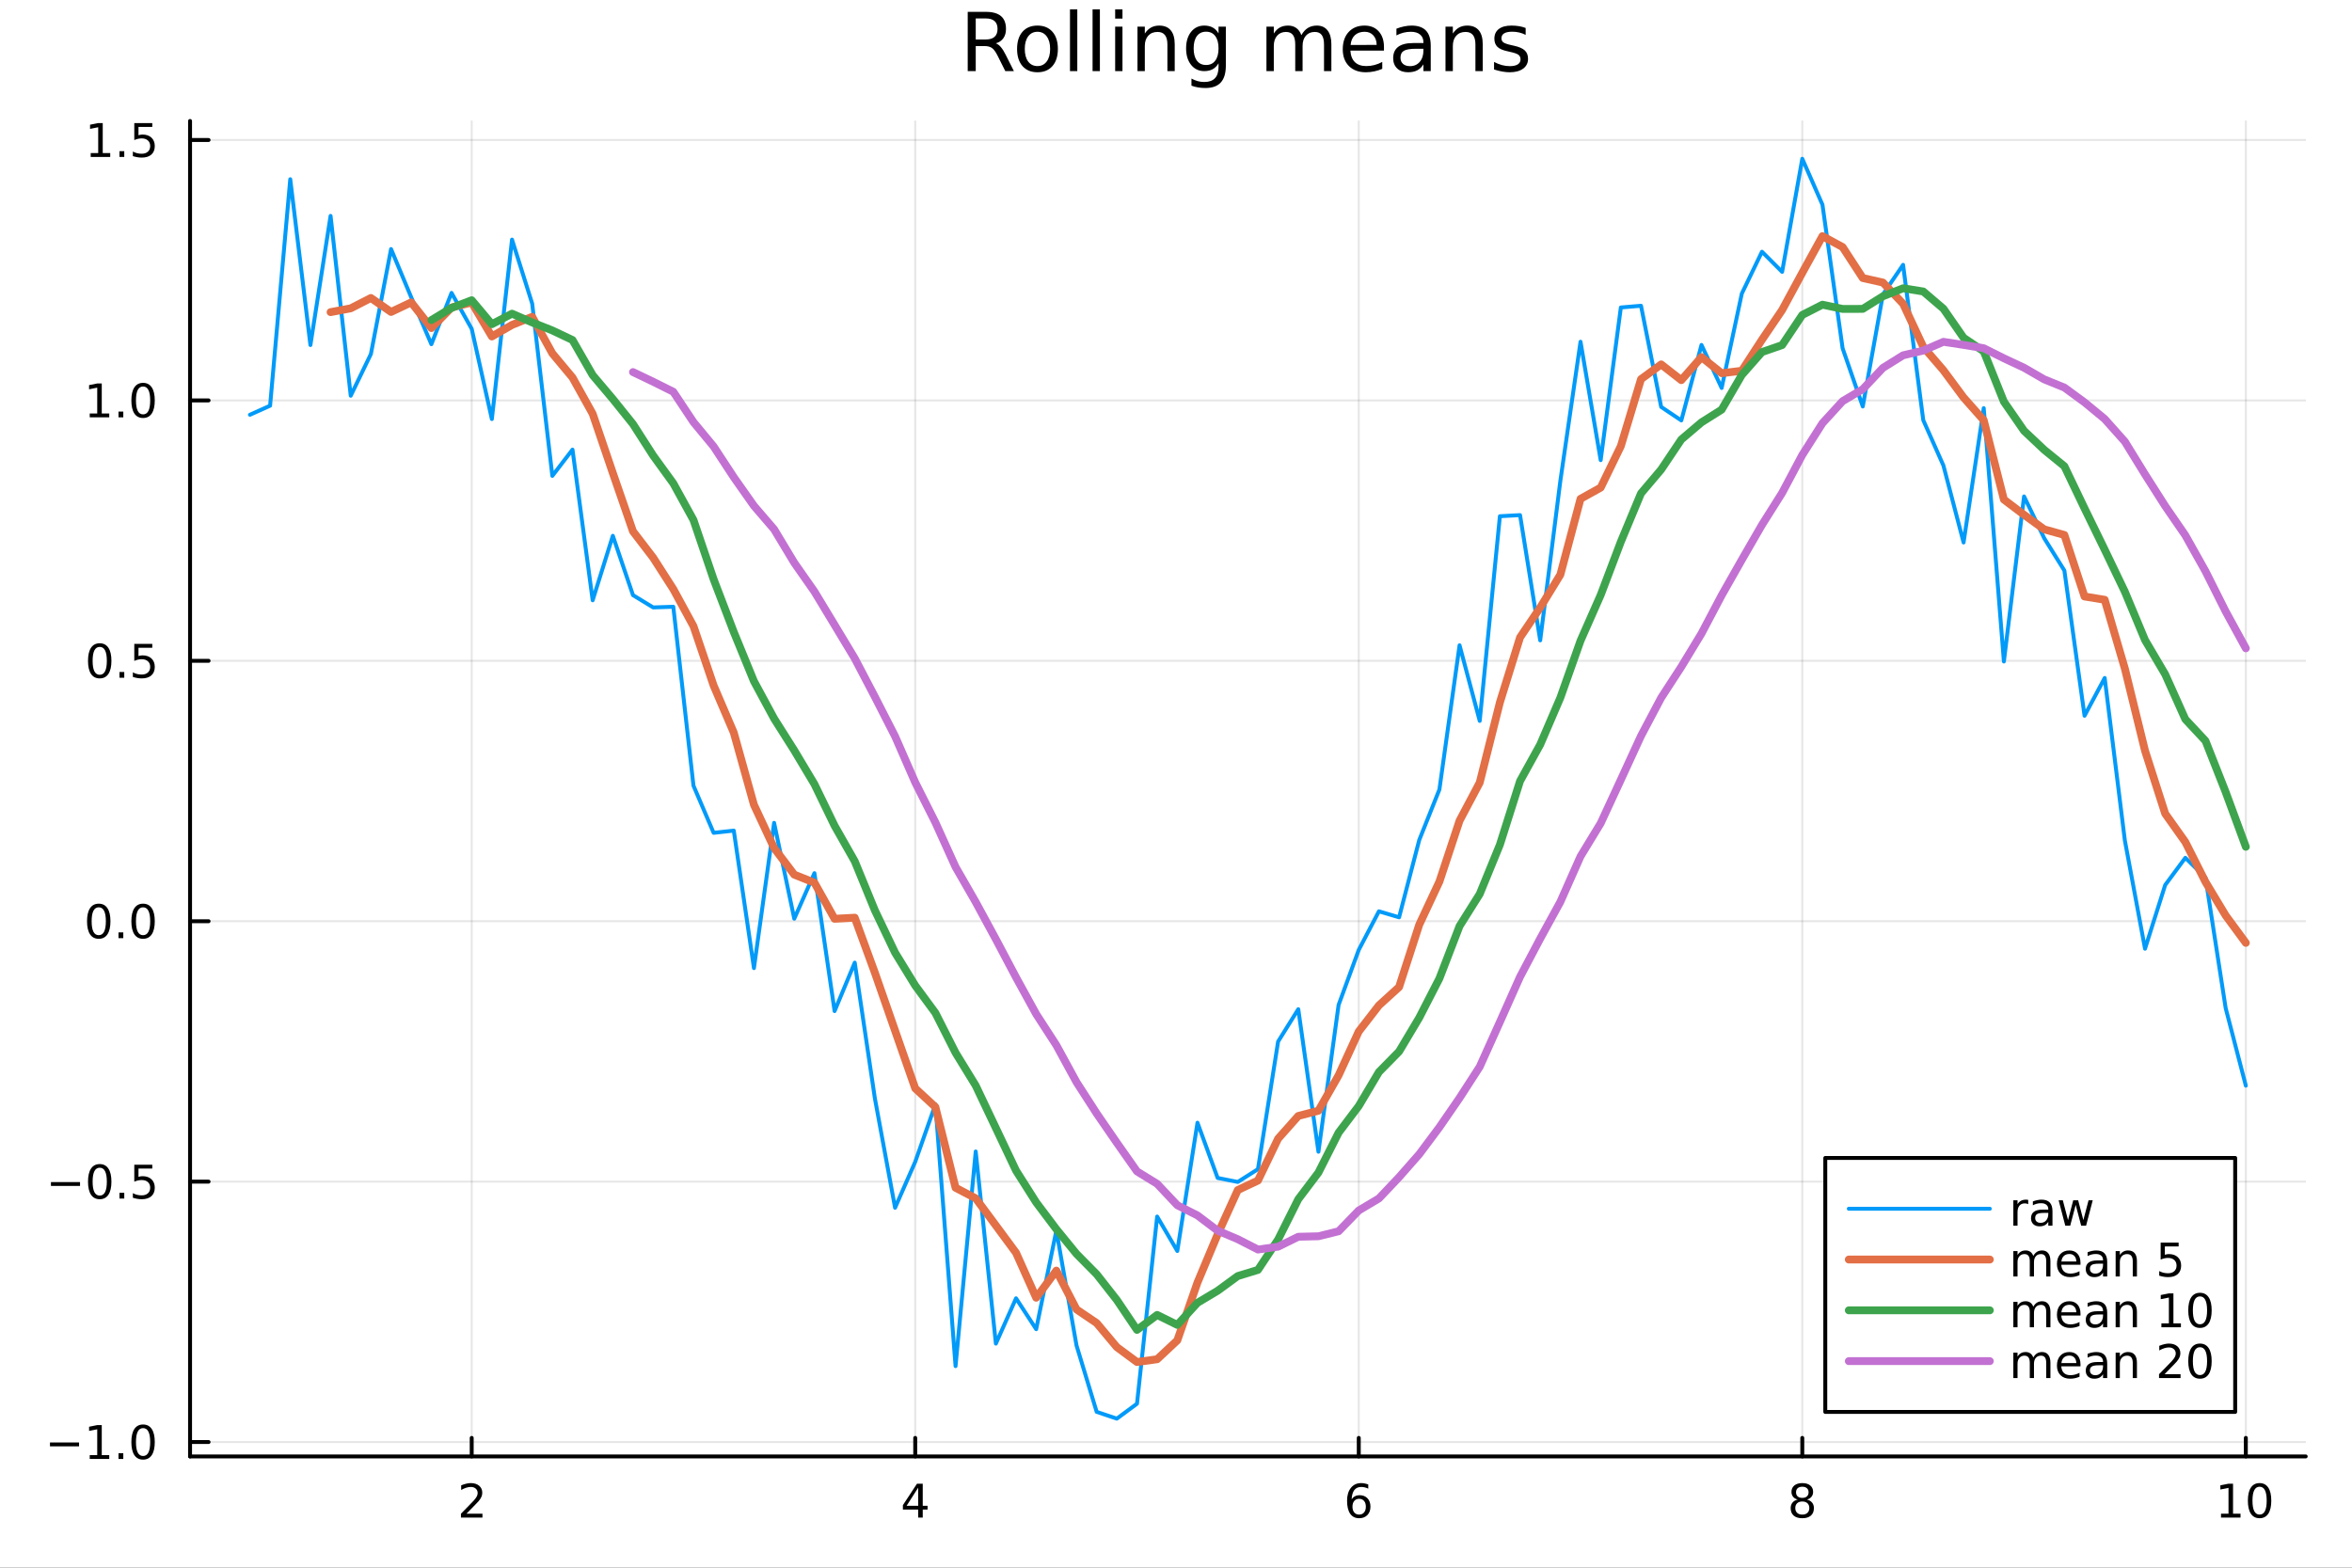 <?xml version="1.0" encoding="utf-8"?>
<svg xmlns="http://www.w3.org/2000/svg" xmlns:xlink="http://www.w3.org/1999/xlink" width="600" height="400" viewBox="0 0 2400 1600">
<rect x="0" y="0" width="2400" height="1600" fill="#333333" stroke="none"/>
<defs>
  <clipPath id="clip190">
    <rect x="0" y="0" width="2400" height="1600"/>
  </clipPath>
</defs>
<path clip-path="url(#clip190)" d="M0 1600 L2400 1600 L2400 0 L0 0  Z" fill="#ffffff" fill-rule="evenodd" fill-opacity="1"/>
<defs>
  <clipPath id="clip191">
    <rect x="480" y="0" width="1681" height="1600"/>
  </clipPath>
</defs>
<path clip-path="url(#clip190)" d="M193.936 1486.45 L2352.76 1486.45 L2352.76 123.472 L193.936 123.472  Z" fill="#ffffff" fill-rule="evenodd" fill-opacity="1"/>
<defs>
  <clipPath id="clip192">
    <rect x="193" y="123" width="2160" height="1364"/>
  </clipPath>
</defs>
<polyline clip-path="url(#clip192)" style="stroke:#000000; stroke-linecap:round; stroke-linejoin:round; stroke-width:2; stroke-opacity:0.1; fill:none" points="481.326,1486.45 481.326,123.472 "/>
<polyline clip-path="url(#clip192)" style="stroke:#000000; stroke-linecap:round; stroke-linejoin:round; stroke-width:2; stroke-opacity:0.1; fill:none" points="933.909,1486.45 933.909,123.472 "/>
<polyline clip-path="url(#clip192)" style="stroke:#000000; stroke-linecap:round; stroke-linejoin:round; stroke-width:2; stroke-opacity:0.1; fill:none" points="1386.49,1486.45 1386.49,123.472 "/>
<polyline clip-path="url(#clip192)" style="stroke:#000000; stroke-linecap:round; stroke-linejoin:round; stroke-width:2; stroke-opacity:0.1; fill:none" points="1839.07,1486.45 1839.07,123.472 "/>
<polyline clip-path="url(#clip192)" style="stroke:#000000; stroke-linecap:round; stroke-linejoin:round; stroke-width:2; stroke-opacity:0.1; fill:none" points="2291.66,1486.45 2291.66,123.472 "/>
<polyline clip-path="url(#clip190)" style="stroke:#000000; stroke-linecap:round; stroke-linejoin:round; stroke-width:4; stroke-opacity:1; fill:none" points="193.936,1486.45 2352.76,1486.45 "/>
<polyline clip-path="url(#clip190)" style="stroke:#000000; stroke-linecap:round; stroke-linejoin:round; stroke-width:4; stroke-opacity:1; fill:none" points="481.326,1486.45 481.326,1467.55 "/>
<polyline clip-path="url(#clip190)" style="stroke:#000000; stroke-linecap:round; stroke-linejoin:round; stroke-width:4; stroke-opacity:1; fill:none" points="933.909,1486.45 933.909,1467.55 "/>
<polyline clip-path="url(#clip190)" style="stroke:#000000; stroke-linecap:round; stroke-linejoin:round; stroke-width:4; stroke-opacity:1; fill:none" points="1386.49,1486.45 1386.49,1467.55 "/>
<polyline clip-path="url(#clip190)" style="stroke:#000000; stroke-linecap:round; stroke-linejoin:round; stroke-width:4; stroke-opacity:1; fill:none" points="1839.07,1486.45 1839.07,1467.55 "/>
<polyline clip-path="url(#clip190)" style="stroke:#000000; stroke-linecap:round; stroke-linejoin:round; stroke-width:4; stroke-opacity:1; fill:none" points="2291.66,1486.45 2291.66,1467.55 "/>
<path clip-path="url(#clip190)" d="M475.979 1544.91 L492.298 1544.91 L492.298 1548.85 L470.354 1548.85 L470.354 1544.91 Q473.016 1542.16 477.599 1537.53 Q482.206 1532.88 483.386 1531.53 Q485.632 1529.01 486.511 1527.27 Q487.414 1525.51 487.414 1523.82 Q487.414 1521.07 485.47 1519.33 Q483.548 1517.6 480.446 1517.6 Q478.247 1517.6 475.794 1518.36 Q473.363 1519.13 470.585 1520.68 L470.585 1515.95 Q473.409 1514.82 475.863 1514.24 Q478.317 1513.66 480.354 1513.66 Q485.724 1513.66 488.919 1516.35 Q492.113 1519.03 492.113 1523.52 Q492.113 1525.65 491.303 1527.57 Q490.516 1529.47 488.409 1532.07 Q487.831 1532.74 484.729 1535.95 Q481.627 1539.15 475.979 1544.91 Z" fill="#000000" fill-rule="nonzero" fill-opacity="1" /><path clip-path="url(#clip190)" d="M936.918 1518.36 L925.113 1536.81 L936.918 1536.81 L936.918 1518.36 M935.691 1514.29 L941.571 1514.29 L941.571 1536.81 L946.501 1536.81 L946.501 1540.7 L941.571 1540.7 L941.571 1548.85 L936.918 1548.85 L936.918 1540.7 L921.316 1540.7 L921.316 1536.19 L935.691 1514.29 Z" fill="#000000" fill-rule="nonzero" fill-opacity="1" /><path clip-path="url(#clip190)" d="M1386.9 1529.7 Q1383.75 1529.7 1381.9 1531.86 Q1380.07 1534.01 1380.07 1537.76 Q1380.07 1541.49 1381.9 1543.66 Q1383.75 1545.82 1386.9 1545.82 Q1390.04 1545.82 1391.87 1543.66 Q1393.73 1541.49 1393.73 1537.76 Q1393.73 1534.01 1391.87 1531.86 Q1390.04 1529.7 1386.9 1529.7 M1396.18 1515.05 L1396.18 1519.31 Q1394.42 1518.48 1392.61 1518.04 Q1390.83 1517.6 1389.07 1517.6 Q1384.44 1517.6 1381.99 1520.72 Q1379.56 1523.85 1379.21 1530.17 Q1380.58 1528.15 1382.64 1527.09 Q1384.7 1526 1387.17 1526 Q1392.38 1526 1395.39 1529.17 Q1398.42 1532.32 1398.42 1537.76 Q1398.42 1543.08 1395.28 1546.3 Q1392.13 1549.52 1386.9 1549.52 Q1380.9 1549.52 1377.73 1544.94 Q1374.56 1540.33 1374.56 1531.6 Q1374.56 1523.41 1378.45 1518.55 Q1382.34 1513.66 1388.89 1513.66 Q1390.65 1513.66 1392.43 1514.01 Q1394.23 1514.36 1396.18 1515.05 Z" fill="#000000" fill-rule="nonzero" fill-opacity="1" /><path clip-path="url(#clip190)" d="M1839.07 1532.44 Q1835.74 1532.44 1833.82 1534.22 Q1831.92 1536 1831.92 1539.13 Q1831.92 1542.25 1833.82 1544.03 Q1835.74 1545.82 1839.07 1545.82 Q1842.41 1545.82 1844.33 1544.03 Q1846.25 1542.23 1846.25 1539.13 Q1846.25 1536 1844.33 1534.22 Q1842.43 1532.44 1839.07 1532.44 M1834.4 1530.45 Q1831.39 1529.7 1829.7 1527.64 Q1828.03 1525.58 1828.03 1522.62 Q1828.03 1518.48 1830.97 1516.07 Q1833.94 1513.66 1839.07 1513.66 Q1844.24 1513.66 1847.18 1516.07 Q1850.12 1518.48 1850.12 1522.62 Q1850.12 1525.58 1848.43 1527.64 Q1846.76 1529.7 1843.77 1530.45 Q1847.15 1531.23 1849.03 1533.52 Q1850.93 1535.82 1850.93 1539.13 Q1850.93 1544.15 1847.85 1546.83 Q1844.79 1549.52 1839.07 1549.52 Q1833.36 1549.52 1830.28 1546.83 Q1827.22 1544.15 1827.22 1539.13 Q1827.22 1535.82 1829.12 1533.52 Q1831.02 1531.23 1834.4 1530.45 M1832.69 1523.06 Q1832.69 1525.75 1834.35 1527.25 Q1836.04 1528.76 1839.07 1528.76 Q1842.08 1528.76 1843.77 1527.25 Q1845.49 1525.75 1845.49 1523.06 Q1845.49 1520.38 1843.77 1518.87 Q1842.08 1517.37 1839.07 1517.37 Q1836.04 1517.37 1834.35 1518.87 Q1832.69 1520.38 1832.69 1523.06 Z" fill="#000000" fill-rule="nonzero" fill-opacity="1" /><path clip-path="url(#clip190)" d="M2266.34 1544.91 L2273.98 1544.91 L2273.98 1518.55 L2265.67 1520.21 L2265.67 1515.95 L2273.94 1514.29 L2278.61 1514.29 L2278.61 1544.91 L2286.25 1544.91 L2286.25 1548.85 L2266.34 1548.85 L2266.34 1544.91 Z" fill="#000000" fill-rule="nonzero" fill-opacity="1" /><path clip-path="url(#clip190)" d="M2305.7 1517.37 Q2302.09 1517.37 2300.26 1520.93 Q2298.45 1524.47 2298.45 1531.6 Q2298.45 1538.71 2300.26 1542.27 Q2302.09 1545.82 2305.7 1545.82 Q2309.33 1545.82 2311.14 1542.27 Q2312.96 1538.71 2312.96 1531.6 Q2312.96 1524.47 2311.14 1520.93 Q2309.33 1517.37 2305.7 1517.37 M2305.7 1513.66 Q2311.51 1513.66 2314.56 1518.27 Q2317.64 1522.85 2317.64 1531.6 Q2317.64 1540.33 2314.56 1544.94 Q2311.51 1549.52 2305.7 1549.52 Q2299.89 1549.52 2296.81 1544.94 Q2293.75 1540.33 2293.75 1531.6 Q2293.75 1522.85 2296.81 1518.27 Q2299.89 1513.66 2305.7 1513.66 Z" fill="#000000" fill-rule="nonzero" fill-opacity="1" /><polyline clip-path="url(#clip192)" style="stroke:#000000; stroke-linecap:round; stroke-linejoin:round; stroke-width:2; stroke-opacity:0.1; fill:none" points="193.936,1471.76 2352.76,1471.76 "/>
<polyline clip-path="url(#clip192)" style="stroke:#000000; stroke-linecap:round; stroke-linejoin:round; stroke-width:2; stroke-opacity:0.1; fill:none" points="193.936,1205.99 2352.76,1205.99 "/>
<polyline clip-path="url(#clip192)" style="stroke:#000000; stroke-linecap:round; stroke-linejoin:round; stroke-width:2; stroke-opacity:0.1; fill:none" points="193.936,940.213 2352.76,940.213 "/>
<polyline clip-path="url(#clip192)" style="stroke:#000000; stroke-linecap:round; stroke-linejoin:round; stroke-width:2; stroke-opacity:0.1; fill:none" points="193.936,674.438 2352.76,674.438 "/>
<polyline clip-path="url(#clip192)" style="stroke:#000000; stroke-linecap:round; stroke-linejoin:round; stroke-width:2; stroke-opacity:0.1; fill:none" points="193.936,408.664 2352.76,408.664 "/>
<polyline clip-path="url(#clip192)" style="stroke:#000000; stroke-linecap:round; stroke-linejoin:round; stroke-width:2; stroke-opacity:0.1; fill:none" points="193.936,142.889 2352.76,142.889 "/>
<polyline clip-path="url(#clip190)" style="stroke:#000000; stroke-linecap:round; stroke-linejoin:round; stroke-width:4; stroke-opacity:1; fill:none" points="193.936,1486.45 193.936,123.472 "/>
<polyline clip-path="url(#clip190)" style="stroke:#000000; stroke-linecap:round; stroke-linejoin:round; stroke-width:4; stroke-opacity:1; fill:none" points="193.936,1471.76 212.834,1471.76 "/>
<polyline clip-path="url(#clip190)" style="stroke:#000000; stroke-linecap:round; stroke-linejoin:round; stroke-width:4; stroke-opacity:1; fill:none" points="193.936,1205.99 212.834,1205.99 "/>
<polyline clip-path="url(#clip190)" style="stroke:#000000; stroke-linecap:round; stroke-linejoin:round; stroke-width:4; stroke-opacity:1; fill:none" points="193.936,940.213 212.834,940.213 "/>
<polyline clip-path="url(#clip190)" style="stroke:#000000; stroke-linecap:round; stroke-linejoin:round; stroke-width:4; stroke-opacity:1; fill:none" points="193.936,674.438 212.834,674.438 "/>
<polyline clip-path="url(#clip190)" style="stroke:#000000; stroke-linecap:round; stroke-linejoin:round; stroke-width:4; stroke-opacity:1; fill:none" points="193.936,408.664 212.834,408.664 "/>
<polyline clip-path="url(#clip190)" style="stroke:#000000; stroke-linecap:round; stroke-linejoin:round; stroke-width:4; stroke-opacity:1; fill:none" points="193.936,142.889 212.834,142.889 "/>
<path clip-path="url(#clip190)" d="M50.992 1472.21 L80.668 1472.21 L80.668 1476.15 L50.992 1476.15 L50.992 1472.21 Z" fill="#000000" fill-rule="nonzero" fill-opacity="1" /><path clip-path="url(#clip190)" d="M91.571 1485.11 L99.21 1485.11 L99.21 1458.74 L90.899 1460.41 L90.899 1456.15 L99.163 1454.48 L103.839 1454.48 L103.839 1485.11 L111.478 1485.11 L111.478 1489.04 L91.571 1489.04 L91.571 1485.11 Z" fill="#000000" fill-rule="nonzero" fill-opacity="1" /><path clip-path="url(#clip190)" d="M120.922 1483.16 L125.807 1483.16 L125.807 1489.04 L120.922 1489.04 L120.922 1483.16 Z" fill="#000000" fill-rule="nonzero" fill-opacity="1" /><path clip-path="url(#clip190)" d="M145.992 1457.56 Q142.381 1457.56 140.552 1461.13 Q138.746 1464.67 138.746 1471.8 Q138.746 1478.9 140.552 1482.47 Q142.381 1486.01 145.992 1486.01 Q149.626 1486.01 151.431 1482.47 Q153.26 1478.9 153.26 1471.8 Q153.26 1464.67 151.431 1461.13 Q149.626 1457.56 145.992 1457.56 M145.992 1453.86 Q151.802 1453.86 154.857 1458.46 Q157.936 1463.05 157.936 1471.8 Q157.936 1480.52 154.857 1485.13 Q151.802 1489.71 145.992 1489.71 Q140.181 1489.71 137.103 1485.13 Q134.047 1480.52 134.047 1471.8 Q134.047 1463.05 137.103 1458.46 Q140.181 1453.86 145.992 1453.86 Z" fill="#000000" fill-rule="nonzero" fill-opacity="1" /><path clip-path="url(#clip190)" d="M51.987 1206.44 L81.663 1206.44 L81.663 1210.37 L51.987 1210.37 L51.987 1206.44 Z" fill="#000000" fill-rule="nonzero" fill-opacity="1" /><path clip-path="url(#clip190)" d="M101.756 1191.79 Q98.145 1191.79 96.316 1195.35 Q94.51 1198.89 94.51 1206.02 Q94.51 1213.13 96.316 1216.69 Q98.145 1220.24 101.756 1220.24 Q105.39 1220.24 107.196 1216.69 Q109.024 1213.13 109.024 1206.02 Q109.024 1198.89 107.196 1195.35 Q105.39 1191.79 101.756 1191.79 M101.756 1188.08 Q107.566 1188.08 110.621 1192.69 Q113.7 1197.27 113.7 1206.02 Q113.7 1214.75 110.621 1219.36 Q107.566 1223.94 101.756 1223.94 Q95.946 1223.94 92.867 1219.36 Q89.811 1214.75 89.811 1206.02 Q89.811 1197.27 92.867 1192.69 Q95.946 1188.08 101.756 1188.08 Z" fill="#000000" fill-rule="nonzero" fill-opacity="1" /><path clip-path="url(#clip190)" d="M121.918 1217.39 L126.802 1217.39 L126.802 1223.27 L121.918 1223.27 L121.918 1217.39 Z" fill="#000000" fill-rule="nonzero" fill-opacity="1" /><path clip-path="url(#clip190)" d="M137.033 1188.71 L155.39 1188.71 L155.39 1192.64 L141.316 1192.64 L141.316 1201.11 Q142.334 1200.77 143.353 1200.61 Q144.371 1200.42 145.39 1200.42 Q151.177 1200.42 154.556 1203.59 Q157.936 1206.76 157.936 1212.18 Q157.936 1217.76 154.464 1220.86 Q150.992 1223.94 144.672 1223.94 Q142.496 1223.94 140.228 1223.57 Q137.982 1223.2 135.575 1222.46 L135.575 1217.76 Q137.658 1218.89 139.881 1219.45 Q142.103 1220 144.58 1220 Q148.584 1220 150.922 1217.9 Q153.26 1215.79 153.26 1212.18 Q153.26 1208.57 150.922 1206.46 Q148.584 1204.36 144.58 1204.36 Q142.705 1204.36 140.83 1204.77 Q138.978 1205.19 137.033 1206.07 L137.033 1188.71 Z" fill="#000000" fill-rule="nonzero" fill-opacity="1" /><path clip-path="url(#clip190)" d="M100.76 926.012 Q97.149 926.012 95.321 929.576 Q93.515 933.118 93.515 940.248 Q93.515 947.354 95.321 950.919 Q97.149 954.461 100.76 954.461 Q104.395 954.461 106.2 950.919 Q108.029 947.354 108.029 940.248 Q108.029 933.118 106.2 929.576 Q104.395 926.012 100.76 926.012 M100.76 922.308 Q106.571 922.308 109.626 926.914 Q112.705 931.498 112.705 940.248 Q112.705 948.974 109.626 953.581 Q106.571 958.164 100.76 958.164 Q94.95 958.164 91.871 953.581 Q88.816 948.974 88.816 940.248 Q88.816 931.498 91.871 926.914 Q94.95 922.308 100.76 922.308 Z" fill="#000000" fill-rule="nonzero" fill-opacity="1" /><path clip-path="url(#clip190)" d="M120.922 951.613 L125.807 951.613 L125.807 957.493 L120.922 957.493 L120.922 951.613 Z" fill="#000000" fill-rule="nonzero" fill-opacity="1" /><path clip-path="url(#clip190)" d="M145.992 926.012 Q142.381 926.012 140.552 929.576 Q138.746 933.118 138.746 940.248 Q138.746 947.354 140.552 950.919 Q142.381 954.461 145.992 954.461 Q149.626 954.461 151.431 950.919 Q153.26 947.354 153.26 940.248 Q153.26 933.118 151.431 929.576 Q149.626 926.012 145.992 926.012 M145.992 922.308 Q151.802 922.308 154.857 926.914 Q157.936 931.498 157.936 940.248 Q157.936 948.974 154.857 953.581 Q151.802 958.164 145.992 958.164 Q140.181 958.164 137.103 953.581 Q134.047 948.974 134.047 940.248 Q134.047 931.498 137.103 926.914 Q140.181 922.308 145.992 922.308 Z" fill="#000000" fill-rule="nonzero" fill-opacity="1" /><path clip-path="url(#clip190)" d="M101.756 660.237 Q98.145 660.237 96.316 663.802 Q94.51 667.343 94.51 674.473 Q94.51 681.579 96.316 685.144 Q98.145 688.686 101.756 688.686 Q105.39 688.686 107.196 685.144 Q109.024 681.579 109.024 674.473 Q109.024 667.343 107.196 663.802 Q105.39 660.237 101.756 660.237 M101.756 656.533 Q107.566 656.533 110.621 661.14 Q113.7 665.723 113.7 674.473 Q113.7 683.2 110.621 687.806 Q107.566 692.39 101.756 692.39 Q95.946 692.39 92.867 687.806 Q89.811 683.2 89.811 674.473 Q89.811 665.723 92.867 661.14 Q95.946 656.533 101.756 656.533 Z" fill="#000000" fill-rule="nonzero" fill-opacity="1" /><path clip-path="url(#clip190)" d="M121.918 685.839 L126.802 685.839 L126.802 691.718 L121.918 691.718 L121.918 685.839 Z" fill="#000000" fill-rule="nonzero" fill-opacity="1" /><path clip-path="url(#clip190)" d="M137.033 657.158 L155.39 657.158 L155.39 661.093 L141.316 661.093 L141.316 669.566 Q142.334 669.218 143.353 669.056 Q144.371 668.871 145.39 668.871 Q151.177 668.871 154.556 672.042 Q157.936 675.214 157.936 680.63 Q157.936 686.209 154.464 689.311 Q150.992 692.39 144.672 692.39 Q142.496 692.39 140.228 692.019 Q137.982 691.649 135.575 690.908 L135.575 686.209 Q137.658 687.343 139.881 687.899 Q142.103 688.454 144.58 688.454 Q148.584 688.454 150.922 686.348 Q153.26 684.241 153.26 680.63 Q153.26 677.019 150.922 674.913 Q148.584 672.806 144.58 672.806 Q142.705 672.806 140.83 673.223 Q138.978 673.64 137.033 674.519 L137.033 657.158 Z" fill="#000000" fill-rule="nonzero" fill-opacity="1" /><path clip-path="url(#clip190)" d="M91.571 422.008 L99.21 422.008 L99.21 395.643 L90.899 397.309 L90.899 393.05 L99.163 391.384 L103.839 391.384 L103.839 422.008 L111.478 422.008 L111.478 425.944 L91.571 425.944 L91.571 422.008 Z" fill="#000000" fill-rule="nonzero" fill-opacity="1" /><path clip-path="url(#clip190)" d="M120.922 420.064 L125.807 420.064 L125.807 425.944 L120.922 425.944 L120.922 420.064 Z" fill="#000000" fill-rule="nonzero" fill-opacity="1" /><path clip-path="url(#clip190)" d="M145.992 394.462 Q142.381 394.462 140.552 398.027 Q138.746 401.569 138.746 408.698 Q138.746 415.805 140.552 419.37 Q142.381 422.911 145.992 422.911 Q149.626 422.911 151.431 419.37 Q153.26 415.805 153.26 408.698 Q153.26 401.569 151.431 398.027 Q149.626 394.462 145.992 394.462 M145.992 390.759 Q151.802 390.759 154.857 395.365 Q157.936 399.948 157.936 408.698 Q157.936 417.425 154.857 422.032 Q151.802 426.615 145.992 426.615 Q140.181 426.615 137.103 422.032 Q134.047 417.425 134.047 408.698 Q134.047 399.948 137.103 395.365 Q140.181 390.759 145.992 390.759 Z" fill="#000000" fill-rule="nonzero" fill-opacity="1" /><path clip-path="url(#clip190)" d="M92.566 156.234 L100.205 156.234 L100.205 129.868 L91.895 131.535 L91.895 127.276 L100.159 125.609 L104.834 125.609 L104.834 156.234 L112.473 156.234 L112.473 160.169 L92.566 160.169 L92.566 156.234 Z" fill="#000000" fill-rule="nonzero" fill-opacity="1" /><path clip-path="url(#clip190)" d="M121.918 154.289 L126.802 154.289 L126.802 160.169 L121.918 160.169 L121.918 154.289 Z" fill="#000000" fill-rule="nonzero" fill-opacity="1" /><path clip-path="url(#clip190)" d="M137.033 125.609 L155.39 125.609 L155.39 129.544 L141.316 129.544 L141.316 138.016 Q142.334 137.669 143.353 137.507 Q144.371 137.322 145.39 137.322 Q151.177 137.322 154.556 140.493 Q157.936 143.664 157.936 149.081 Q157.936 154.66 154.464 157.761 Q150.992 160.84 144.672 160.84 Q142.496 160.84 140.228 160.47 Q137.982 160.099 135.575 159.359 L135.575 154.66 Q137.658 155.794 139.881 156.349 Q142.103 156.905 144.58 156.905 Q148.584 156.905 150.922 154.799 Q153.26 152.692 153.26 149.081 Q153.26 145.47 150.922 143.363 Q148.584 141.257 144.58 141.257 Q142.705 141.257 140.83 141.674 Q138.978 142.09 137.033 142.97 L137.033 125.609 Z" fill="#000000" fill-rule="nonzero" fill-opacity="1" /><path clip-path="url(#clip190)" d="M1016.15 44.22 Q1018.79 45.111 1021.26 48.028 Q1023.77 50.944 1026.28 56.048 L1034.59 72.576 L1025.8 72.576 L1018.06 57.061 Q1015.06 50.985 1012.22 49 Q1009.43 47.015 1004.57 47.015 L995.656 47.015 L995.656 72.576 L987.474 72.576 L987.474 12.096 L1005.95 12.096 Q1016.32 12.096 1021.42 16.43 Q1026.52 20.765 1026.52 29.515 Q1026.52 35.227 1023.85 38.994 Q1021.22 42.761 1016.15 44.22 M995.656 18.82 L995.656 40.29 L1005.95 40.29 Q1011.86 40.29 1014.86 37.576 Q1017.9 34.822 1017.9 29.515 Q1017.9 24.208 1014.86 21.535 Q1011.86 18.82 1005.95 18.82 L995.656 18.82 Z" fill="#000000" fill-rule="nonzero" fill-opacity="1" /><path clip-path="url(#clip190)" d="M1058.65 32.431 Q1052.65 32.431 1049.17 37.131 Q1045.69 41.789 1045.69 49.931 Q1045.69 58.074 1049.13 62.773 Q1052.61 67.431 1058.65 67.431 Q1064.6 67.431 1068.09 62.732 Q1071.57 58.033 1071.57 49.931 Q1071.57 41.87 1068.09 37.171 Q1064.6 32.431 1058.65 32.431 M1058.65 26.112 Q1068.37 26.112 1073.92 32.431 Q1079.47 38.751 1079.47 49.931 Q1079.47 61.071 1073.92 67.431 Q1068.37 73.751 1058.65 73.751 Q1048.89 73.751 1043.34 67.431 Q1037.83 61.071 1037.83 49.931 Q1037.83 38.751 1043.34 32.431 Q1048.89 26.112 1058.65 26.112 Z" fill="#000000" fill-rule="nonzero" fill-opacity="1" /><path clip-path="url(#clip190)" d="M1091.82 9.544 L1099.28 9.544 L1099.28 72.576 L1091.82 72.576 L1091.82 9.544 Z" fill="#000000" fill-rule="nonzero" fill-opacity="1" /><path clip-path="url(#clip190)" d="M1114.87 9.544 L1122.33 9.544 L1122.33 72.576 L1114.87 72.576 L1114.87 9.544 Z" fill="#000000" fill-rule="nonzero" fill-opacity="1" /><path clip-path="url(#clip190)" d="M1137.92 27.206 L1145.38 27.206 L1145.38 72.576 L1137.92 72.576 L1137.92 27.206 M1137.92 9.544 L1145.38 9.544 L1145.38 18.983 L1137.92 18.983 L1137.92 9.544 Z" fill="#000000" fill-rule="nonzero" fill-opacity="1" /><path clip-path="url(#clip190)" d="M1198.69 45.192 L1198.69 72.576 L1191.23 72.576 L1191.23 45.435 Q1191.23 38.994 1188.72 35.794 Q1186.21 32.594 1181.19 32.594 Q1175.15 32.594 1171.67 36.442 Q1168.18 40.29 1168.18 46.934 L1168.18 72.576 L1160.69 72.576 L1160.69 27.206 L1168.18 27.206 L1168.18 34.254 Q1170.86 30.163 1174.46 28.138 Q1178.11 26.112 1182.85 26.112 Q1190.67 26.112 1194.68 30.973 Q1198.69 35.794 1198.69 45.192 Z" fill="#000000" fill-rule="nonzero" fill-opacity="1" /><path clip-path="url(#clip190)" d="M1243.41 49.364 Q1243.41 41.263 1240.05 36.806 Q1236.73 32.35 1230.69 32.35 Q1224.69 32.35 1221.33 36.806 Q1218.01 41.263 1218.01 49.364 Q1218.01 57.426 1221.33 61.882 Q1224.69 66.338 1230.69 66.338 Q1236.73 66.338 1240.05 61.882 Q1243.41 57.426 1243.41 49.364 M1250.86 66.945 Q1250.86 78.531 1245.72 84.162 Q1240.57 89.833 1229.96 89.833 Q1226.03 89.833 1222.55 89.225 Q1219.06 88.658 1215.78 87.443 L1215.78 80.192 Q1219.06 81.974 1222.26 82.825 Q1225.46 83.675 1228.79 83.675 Q1236.12 83.675 1239.76 79.827 Q1243.41 76.019 1243.41 68.282 L1243.41 64.596 Q1241.1 68.606 1237.5 70.591 Q1233.89 72.576 1228.87 72.576 Q1220.52 72.576 1215.42 66.216 Q1210.31 59.856 1210.31 49.364 Q1210.31 38.832 1215.42 32.472 Q1220.52 26.112 1228.87 26.112 Q1233.89 26.112 1237.5 28.097 Q1241.1 30.082 1243.41 34.092 L1243.41 27.206 L1250.86 27.206 L1250.86 66.945 Z" fill="#000000" fill-rule="nonzero" fill-opacity="1" /><path clip-path="url(#clip190)" d="M1327.91 35.915 Q1330.71 30.892 1334.6 28.502 Q1338.48 26.112 1343.75 26.112 Q1350.84 26.112 1354.69 31.095 Q1358.54 36.037 1358.54 45.192 L1358.54 72.576 L1351.04 72.576 L1351.04 45.435 Q1351.04 38.913 1348.73 35.753 Q1346.42 32.594 1341.68 32.594 Q1335.89 32.594 1332.53 36.442 Q1329.17 40.29 1329.17 46.934 L1329.17 72.576 L1321.67 72.576 L1321.67 45.435 Q1321.67 38.873 1319.36 35.753 Q1317.06 32.594 1312.23 32.594 Q1306.52 32.594 1303.16 36.482 Q1299.8 40.331 1299.8 46.934 L1299.8 72.576 L1292.3 72.576 L1292.3 27.206 L1299.8 27.206 L1299.8 34.254 Q1302.35 30.082 1305.92 28.097 Q1309.48 26.112 1314.38 26.112 Q1319.32 26.112 1322.77 28.624 Q1326.25 31.135 1327.91 35.915 Z" fill="#000000" fill-rule="nonzero" fill-opacity="1" /><path clip-path="url(#clip190)" d="M1412.21 48.028 L1412.21 51.673 L1377.94 51.673 Q1378.43 59.37 1382.56 63.421 Q1386.73 67.431 1394.14 67.431 Q1398.44 67.431 1402.45 66.378 Q1406.5 65.325 1410.47 63.218 L1410.47 70.267 Q1406.46 71.968 1402.25 72.86 Q1398.03 73.751 1393.7 73.751 Q1382.84 73.751 1376.48 67.431 Q1370.16 61.112 1370.16 50.337 Q1370.16 39.197 1376.16 32.675 Q1382.19 26.112 1392.4 26.112 Q1401.56 26.112 1406.86 32.026 Q1412.21 37.9 1412.21 48.028 M1404.76 45.84 Q1404.68 39.723 1401.31 36.077 Q1397.99 32.431 1392.48 32.431 Q1386.24 32.431 1382.48 35.956 Q1378.75 39.48 1378.18 45.88 L1404.76 45.84 Z" fill="#000000" fill-rule="nonzero" fill-opacity="1" /><path clip-path="url(#clip190)" d="M1445.06 49.769 Q1436.03 49.769 1432.55 51.835 Q1429.06 53.901 1429.06 58.884 Q1429.06 62.854 1431.66 65.203 Q1434.29 67.512 1438.78 67.512 Q1444.98 67.512 1448.71 63.137 Q1452.48 58.722 1452.48 51.43 L1452.48 49.769 L1445.06 49.769 M1459.93 46.691 L1459.93 72.576 L1452.48 72.576 L1452.48 65.689 Q1449.92 69.821 1446.12 71.806 Q1442.31 73.751 1436.8 73.751 Q1429.83 73.751 1425.7 69.862 Q1421.61 65.933 1421.61 59.37 Q1421.61 51.714 1426.71 47.825 Q1431.86 43.936 1442.03 43.936 L1452.48 43.936 L1452.48 43.207 Q1452.48 38.062 1449.07 35.267 Q1445.71 32.431 1439.6 32.431 Q1435.71 32.431 1432.02 33.363 Q1428.33 34.295 1424.93 36.158 L1424.93 29.272 Q1429.02 27.692 1432.87 26.922 Q1436.72 26.112 1440.36 26.112 Q1450.21 26.112 1455.07 31.216 Q1459.93 36.32 1459.93 46.691 Z" fill="#000000" fill-rule="nonzero" fill-opacity="1" /><path clip-path="url(#clip190)" d="M1513 45.192 L1513 72.576 L1505.54 72.576 L1505.54 45.435 Q1505.54 38.994 1503.03 35.794 Q1500.52 32.594 1495.5 32.594 Q1489.46 32.594 1485.98 36.442 Q1482.49 40.29 1482.49 46.934 L1482.49 72.576 L1475 72.576 L1475 27.206 L1482.49 27.206 L1482.49 34.254 Q1485.17 30.163 1488.77 28.138 Q1492.42 26.112 1497.16 26.112 Q1504.98 26.112 1508.99 30.973 Q1513 35.794 1513 45.192 Z" fill="#000000" fill-rule="nonzero" fill-opacity="1" /><path clip-path="url(#clip190)" d="M1556.79 28.543 L1556.79 35.591 Q1553.63 33.971 1550.23 33.161 Q1546.82 32.35 1543.18 32.35 Q1537.63 32.35 1534.83 34.052 Q1532.08 35.753 1532.08 39.156 Q1532.08 41.749 1534.06 43.248 Q1536.05 44.706 1542.04 46.043 L1544.59 46.61 Q1552.53 48.311 1555.86 51.43 Q1559.22 54.509 1559.22 60.059 Q1559.22 66.378 1554.2 70.064 Q1549.21 73.751 1540.46 73.751 Q1536.82 73.751 1532.85 73.022 Q1528.92 72.333 1524.54 70.915 L1524.54 63.218 Q1528.67 65.365 1532.68 66.459 Q1536.7 67.512 1540.62 67.512 Q1545.89 67.512 1548.73 65.73 Q1551.56 63.907 1551.56 60.626 Q1551.56 57.588 1549.5 55.967 Q1547.47 54.347 1540.54 52.848 L1537.95 52.24 Q1531.02 50.782 1527.95 47.785 Q1524.87 44.746 1524.87 39.48 Q1524.87 33.08 1529.4 29.596 Q1533.94 26.112 1542.29 26.112 Q1546.42 26.112 1550.06 26.72 Q1553.71 27.327 1556.79 28.543 Z" fill="#000000" fill-rule="nonzero" fill-opacity="1" /><polyline clip-path="url(#clip192)" style="stroke:#009af9; stroke-linecap:round; stroke-linejoin:round; stroke-width:4; stroke-opacity:1; fill:none" points="255.035,423.302 275.607,414.075 296.179,182.926 316.751,352.163 337.322,220.343 357.894,403.892 378.466,361.308 399.038,254.185 419.61,303.4 440.182,351.327 460.754,298.939 481.326,335.627 501.898,427.698 522.47,244.549 543.042,309.838 563.614,485.684 584.186,458.875 604.758,612.671 625.33,546.836 645.902,607.406 666.474,619.944 687.046,619.266 707.617,801.861 728.189,850.01 748.761,847.724 769.333,988.068 789.905,839.822 810.477,937.655 831.049,891.16 851.621,1031.93 872.193,982.475 892.765,1121.2 913.337,1232.67 933.909,1185.73 954.481,1127.2 975.053,1394.28 995.625,1175.21 1016.2,1371.31 1036.77,1325.07 1057.34,1356.58 1077.91,1255.89 1098.48,1373.16 1119.06,1440.98 1139.63,1447.87 1160.2,1432.65 1180.77,1241.63 1201.34,1276.78 1221.92,1145.85 1242.49,1202.23 1263.06,1206.31 1283.63,1193.25 1304.2,1062.99 1324.78,1030 1345.35,1175.47 1365.92,1025.64 1386.49,969.446 1407.06,930.103 1427.64,936.216 1448.21,857.327 1468.78,805.788 1489.35,658.589 1509.92,735.764 1530.5,526.863 1551.07,525.73 1571.64,653.56 1592.21,490.659 1612.78,348.778 1633.35,469.61 1653.93,313.813 1674.5,312.069 1695.07,415.307 1715.64,429.102 1736.21,352.044 1756.79,395.977 1777.36,299.646 1797.93,256.928 1818.5,277.47 1839.07,162.047 1859.65,208.948 1880.22,355.505 1900.79,414.873 1921.36,300.459 1941.93,270.291 1962.51,428.798 1983.08,475.121 2003.65,553.662 2024.22,416.561 2044.79,675.131 2065.37,506.669 2085.94,549.32 2106.51,582.305 2127.08,730.515 2147.65,691.948 2168.23,857.858 2188.8,968.28 2209.37,903.282 2229.94,875.478 2250.51,895.749 2271.09,1028.91 2291.66,1108.05 "/>
<polyline clip-path="url(#clip192)" style="stroke:#e26f46; stroke-linecap:round; stroke-linejoin:round; stroke-width:8; stroke-opacity:1; fill:none" points="337.322,318.562 357.894,314.68 378.466,304.126 399.038,318.378 419.61,308.625 440.182,334.822 460.754,313.832 481.326,308.695 501.898,343.398 522.47,331.628 543.042,323.33 563.614,360.679 584.186,385.329 604.758,422.324 625.33,482.781 645.902,542.294 666.474,569.146 687.046,601.225 707.617,639.063 728.189,699.697 748.761,747.761 769.333,821.386 789.905,865.497 810.477,892.656 831.049,900.886 851.621,937.727 872.193,936.609 892.765,992.885 913.337,1051.89 933.909,1110.8 954.481,1129.85 975.053,1212.22 995.625,1223.02 1016.2,1250.75 1036.77,1278.61 1057.34,1324.49 1077.91,1296.81 1098.48,1336.4 1119.06,1350.34 1139.63,1374.9 1160.2,1390.11 1180.77,1387.26 1201.34,1367.98 1221.92,1308.96 1242.49,1259.83 1263.06,1214.56 1283.63,1204.89 1304.2,1162.13 1324.78,1138.96 1345.35,1133.61 1365.92,1097.47 1386.49,1052.71 1407.06,1026.13 1427.64,1007.38 1448.21,943.747 1468.78,899.776 1489.35,837.605 1509.92,798.737 1530.5,716.866 1551.07,650.547 1571.64,620.101 1592.21,586.515 1612.78,509.118 1633.35,497.667 1653.93,455.284 1674.5,386.986 1695.07,371.915 1715.64,387.98 1736.21,364.467 1756.79,380.9 1777.36,378.415 1797.93,346.739 1818.5,316.413 1839.07,278.414 1859.65,241.008 1880.22,252.179 1900.79,283.768 1921.36,288.366 1941.93,310.015 1962.51,353.985 1983.08,377.908 2003.65,405.666 2024.22,428.887 2044.79,509.855 2065.37,525.429 2085.94,540.269 2106.51,545.997 2127.08,608.788 2147.65,612.151 2168.23,682.389 2188.8,766.181 2209.37,830.377 2229.94,859.369 2250.51,900.129 2271.09,934.34 2291.66,962.294 "/>
<polyline clip-path="url(#clip192)" style="stroke:#3da44d; stroke-linecap:round; stroke-linejoin:round; stroke-width:8; stroke-opacity:1; fill:none" points="440.182,326.692 460.754,314.256 481.326,306.411 501.898,330.888 522.47,320.127 543.042,329.076 563.614,337.255 584.186,347.012 604.758,382.861 625.33,407.204 645.902,432.812 666.474,464.913 687.046,493.277 707.617,530.693 728.189,591.239 748.761,645.028 769.333,695.266 789.905,733.361 810.477,765.859 831.049,800.292 851.621,842.744 872.193,878.997 892.765,929.191 913.337,972.272 933.909,1005.84 954.481,1033.79 975.053,1074.41 995.625,1107.95 1016.2,1151.32 1036.77,1194.71 1057.34,1227.17 1077.91,1254.51 1098.48,1279.71 1119.06,1300.54 1139.63,1326.76 1160.2,1357.3 1180.77,1342.04 1201.34,1352.19 1221.92,1329.65 1242.49,1317.36 1263.06,1302.34 1283.63,1296.07 1304.2,1265.06 1324.78,1223.96 1345.35,1196.72 1365.92,1156.02 1386.49,1128.8 1407.06,1094.13 1427.64,1073.17 1448.21,1038.68 1468.78,998.624 1489.35,945.157 1509.92,912.435 1530.5,862.121 1551.07,797.147 1571.64,759.939 1592.21,712.06 1612.78,653.927 1633.35,607.267 1653.93,552.915 1674.5,503.543 1695.07,479.215 1715.64,448.549 1736.21,431.067 1756.79,418.092 1777.36,382.7 1797.93,359.327 1818.5,352.197 1839.07,321.44 1859.65,310.954 1880.22,315.297 1900.79,315.254 1921.36,302.39 1941.93,294.214 1962.51,297.496 1983.08,315.044 2003.65,344.717 2024.22,358.626 2044.79,409.935 2065.37,439.707 2085.94,459.088 2106.51,475.832 2127.08,518.837 2147.65,561.003 2168.23,603.909 2188.8,653.225 2209.37,688.187 2229.94,734.079 2250.51,756.14 2271.09,808.365 2291.66,864.238 "/>
<polyline clip-path="url(#clip192)" style="stroke:#c271d2; stroke-linecap:round; stroke-linejoin:round; stroke-width:8; stroke-opacity:1; fill:none" points="645.902,379.752 666.474,389.584 687.046,399.844 707.617,430.791 728.189,455.683 748.761,487.052 769.333,516.261 789.905,540.187 810.477,574.36 831.049,603.748 851.621,637.778 872.193,671.955 892.765,711.234 913.337,751.482 933.909,798.541 954.481,839.409 975.053,884.839 995.625,920.656 1016.2,958.588 1036.77,997.5 1057.34,1034.96 1077.91,1066.76 1098.48,1104.45 1119.06,1136.41 1139.63,1166.3 1160.2,1195.55 1180.77,1208.22 1201.34,1230.07 1221.92,1240.48 1242.49,1256.04 1263.06,1264.75 1283.63,1275.29 1304.2,1272.38 1324.78,1262.25 1345.35,1261.74 1365.92,1256.66 1386.49,1235.42 1407.06,1223.16 1427.64,1201.41 1448.21,1178.02 1468.78,1150.48 1489.35,1120.61 1509.92,1088.75 1530.5,1043.04 1551.07,996.932 1571.64,957.977 1592.21,920.429 1612.78,874.029 1633.35,840.217 1653.93,795.796 1674.5,751.083 1695.07,712.186 1715.64,680.492 1736.21,646.594 1756.79,607.619 1777.36,571.32 1797.93,535.694 1818.5,503.062 1839.07,464.353 1859.65,431.934 1880.22,409.42 1900.79,397.235 1921.36,375.469 1941.93,362.641 1962.51,357.794 1983.08,348.872 2003.65,352.022 2024.22,355.411 2044.79,365.688 2065.37,375.33 2085.94,387.193 2106.51,395.543 2127.08,410.613 2147.65,427.609 2168.23,450.703 2188.8,484.134 2209.37,516.452 2229.94,546.352 2250.51,583.038 2271.09,624.036 2291.66,661.663 "/>
<path clip-path="url(#clip190)" d="M1862.53 1441.02 L2280.8 1441.02 L2280.8 1181.82 L1862.53 1181.82  Z" fill="#ffffff" fill-rule="evenodd" fill-opacity="1"/>
<polyline clip-path="url(#clip190)" style="stroke:#000000; stroke-linecap:round; stroke-linejoin:round; stroke-width:4; stroke-opacity:1; fill:none" points="1862.53,1441.02 2280.8,1441.02 2280.8,1181.82 1862.53,1181.82 1862.53,1441.02 "/>
<polyline clip-path="url(#clip190)" style="stroke:#009af9; stroke-linecap:round; stroke-linejoin:round; stroke-width:4; stroke-opacity:1; fill:none" points="1886.52,1233.66 2030.44,1233.66 "/>
<path clip-path="url(#clip190)" d="M2069.61 1228.99 Q2068.89 1228.57 2068.04 1228.39 Q2067.2 1228.18 2066.18 1228.18 Q2062.57 1228.18 2060.63 1230.54 Q2058.71 1232.88 2058.71 1237.28 L2058.71 1250.94 L2054.43 1250.94 L2054.43 1225.01 L2058.71 1225.01 L2058.71 1229.04 Q2060.05 1226.68 2062.2 1225.54 Q2064.36 1224.38 2067.43 1224.38 Q2067.87 1224.38 2068.41 1224.45 Q2068.94 1224.5 2069.59 1224.62 L2069.61 1228.99 Z" fill="#000000" fill-rule="nonzero" fill-opacity="1" /><path clip-path="url(#clip190)" d="M2085.86 1237.9 Q2080.7 1237.9 2078.71 1239.08 Q2076.72 1240.26 2076.72 1243.11 Q2076.72 1245.38 2078.2 1246.72 Q2079.7 1248.04 2082.27 1248.04 Q2085.81 1248.04 2087.94 1245.54 Q2090.1 1243.02 2090.1 1238.85 L2090.1 1237.9 L2085.86 1237.9 M2094.36 1236.14 L2094.36 1250.94 L2090.1 1250.94 L2090.1 1247 Q2088.64 1249.36 2086.46 1250.5 Q2084.29 1251.61 2081.14 1251.61 Q2077.16 1251.61 2074.8 1249.38 Q2072.46 1247.14 2072.46 1243.39 Q2072.46 1239.01 2075.37 1236.79 Q2078.31 1234.57 2084.12 1234.57 L2090.1 1234.57 L2090.1 1234.15 Q2090.1 1231.21 2088.15 1229.62 Q2086.23 1228 2082.74 1228 Q2080.51 1228 2078.41 1228.53 Q2076.3 1229.06 2074.36 1230.13 L2074.36 1226.19 Q2076.69 1225.29 2078.89 1224.85 Q2081.09 1224.38 2083.18 1224.38 Q2088.8 1224.38 2091.58 1227.3 Q2094.36 1230.22 2094.36 1236.14 Z" fill="#000000" fill-rule="nonzero" fill-opacity="1" /><path clip-path="url(#clip190)" d="M2100.65 1225.01 L2104.91 1225.01 L2110.24 1245.24 L2115.54 1225.01 L2120.56 1225.01 L2125.88 1245.24 L2131.18 1225.01 L2135.44 1225.01 L2128.66 1250.94 L2123.64 1250.94 L2118.06 1229.69 L2112.46 1250.94 L2107.43 1250.94 L2100.65 1225.01 Z" fill="#000000" fill-rule="nonzero" fill-opacity="1" /><polyline clip-path="url(#clip190)" style="stroke:#e26f46; stroke-linecap:round; stroke-linejoin:round; stroke-width:8; stroke-opacity:1; fill:none" points="1886.52,1285.5 2030.44,1285.5 "/>
<path clip-path="url(#clip190)" d="M2074.77 1281.83 Q2076.37 1278.96 2078.59 1277.59 Q2080.81 1276.22 2083.82 1276.22 Q2087.87 1276.22 2090.07 1279.07 Q2092.27 1281.9 2092.27 1287.13 L2092.27 1302.78 L2087.99 1302.78 L2087.99 1287.27 Q2087.99 1283.54 2086.67 1281.73 Q2085.35 1279.93 2082.64 1279.93 Q2079.33 1279.93 2077.41 1282.13 Q2075.49 1284.33 2075.49 1288.12 L2075.49 1302.78 L2071.21 1302.78 L2071.21 1287.27 Q2071.21 1283.52 2069.89 1281.73 Q2068.57 1279.93 2065.81 1279.93 Q2062.55 1279.93 2060.63 1282.15 Q2058.71 1284.35 2058.71 1288.12 L2058.71 1302.78 L2054.43 1302.78 L2054.43 1276.85 L2058.71 1276.85 L2058.71 1280.88 Q2060.17 1278.49 2062.2 1277.36 Q2064.24 1276.22 2067.04 1276.22 Q2069.86 1276.22 2071.83 1277.66 Q2073.82 1279.09 2074.77 1281.83 Z" fill="#000000" fill-rule="nonzero" fill-opacity="1" /><path clip-path="url(#clip190)" d="M2122.94 1288.75 L2122.94 1290.83 L2103.36 1290.83 Q2103.64 1295.23 2106 1297.54 Q2108.38 1299.84 2112.62 1299.84 Q2115.07 1299.84 2117.36 1299.23 Q2119.68 1298.63 2121.95 1297.43 L2121.95 1301.46 Q2119.66 1302.43 2117.25 1302.94 Q2114.84 1303.45 2112.36 1303.45 Q2106.16 1303.45 2102.53 1299.84 Q2098.92 1296.22 2098.92 1290.07 Q2098.92 1283.7 2102.34 1279.97 Q2105.79 1276.22 2111.62 1276.22 Q2116.86 1276.22 2119.89 1279.6 Q2122.94 1282.96 2122.94 1288.75 M2118.68 1287.5 Q2118.64 1284 2116.72 1281.92 Q2114.82 1279.84 2111.67 1279.84 Q2108.11 1279.84 2105.95 1281.85 Q2103.82 1283.86 2103.5 1287.52 L2118.68 1287.5 Z" fill="#000000" fill-rule="nonzero" fill-opacity="1" /><path clip-path="url(#clip190)" d="M2141.72 1289.74 Q2136.55 1289.74 2134.56 1290.92 Q2132.57 1292.1 2132.57 1294.95 Q2132.57 1297.22 2134.05 1298.56 Q2135.56 1299.88 2138.13 1299.88 Q2141.67 1299.88 2143.8 1297.38 Q2145.95 1294.86 2145.95 1290.69 L2145.95 1289.74 L2141.72 1289.74 M2150.21 1287.98 L2150.21 1302.78 L2145.95 1302.78 L2145.95 1298.84 Q2144.49 1301.2 2142.32 1302.34 Q2140.14 1303.45 2136.99 1303.45 Q2133.01 1303.45 2130.65 1301.22 Q2128.31 1298.98 2128.31 1295.23 Q2128.31 1290.85 2131.23 1288.63 Q2134.17 1286.41 2139.98 1286.41 L2145.95 1286.41 L2145.95 1285.99 Q2145.95 1283.05 2144.01 1281.46 Q2142.09 1279.84 2138.59 1279.84 Q2136.37 1279.84 2134.26 1280.37 Q2132.16 1280.9 2130.21 1281.97 L2130.21 1278.03 Q2132.55 1277.13 2134.75 1276.69 Q2136.95 1276.22 2139.03 1276.22 Q2144.66 1276.22 2147.43 1279.14 Q2150.21 1282.06 2150.21 1287.98 Z" fill="#000000" fill-rule="nonzero" fill-opacity="1" /><path clip-path="url(#clip190)" d="M2180.54 1287.13 L2180.54 1302.78 L2176.28 1302.78 L2176.28 1287.27 Q2176.28 1283.59 2174.84 1281.76 Q2173.41 1279.93 2170.54 1279.93 Q2167.09 1279.93 2165.1 1282.13 Q2163.11 1284.33 2163.11 1288.12 L2163.11 1302.78 L2158.82 1302.78 L2158.82 1276.85 L2163.11 1276.85 L2163.11 1280.88 Q2164.63 1278.54 2166.69 1277.38 Q2168.78 1276.22 2171.48 1276.22 Q2175.95 1276.22 2178.24 1279 Q2180.54 1281.76 2180.54 1287.13 Z" fill="#000000" fill-rule="nonzero" fill-opacity="1" /><path clip-path="url(#clip190)" d="M2204.75 1268.22 L2223.1 1268.22 L2223.1 1272.15 L2209.03 1272.15 L2209.03 1280.62 Q2210.05 1280.28 2211.07 1280.11 Q2212.09 1279.93 2213.1 1279.93 Q2218.89 1279.93 2222.27 1283.1 Q2225.65 1286.27 2225.65 1291.69 Q2225.65 1297.27 2222.18 1300.37 Q2218.71 1303.45 2212.39 1303.45 Q2210.21 1303.45 2207.94 1303.08 Q2205.7 1302.71 2203.29 1301.97 L2203.29 1297.27 Q2205.37 1298.4 2207.6 1298.96 Q2209.82 1299.51 2212.29 1299.51 Q2216.3 1299.51 2218.64 1297.41 Q2220.98 1295.3 2220.98 1291.69 Q2220.98 1288.08 2218.64 1285.97 Q2216.3 1283.86 2212.29 1283.86 Q2210.42 1283.86 2208.54 1284.28 Q2206.69 1284.7 2204.75 1285.58 L2204.75 1268.22 Z" fill="#000000" fill-rule="nonzero" fill-opacity="1" /><polyline clip-path="url(#clip190)" style="stroke:#3da44d; stroke-linecap:round; stroke-linejoin:round; stroke-width:8; stroke-opacity:1; fill:none" points="1886.52,1337.34 2030.44,1337.34 "/>
<path clip-path="url(#clip190)" d="M2074.77 1333.67 Q2076.37 1330.8 2078.59 1329.43 Q2080.81 1328.06 2083.82 1328.06 Q2087.87 1328.06 2090.07 1330.91 Q2092.27 1333.74 2092.27 1338.97 L2092.27 1354.62 L2087.99 1354.62 L2087.99 1339.11 Q2087.99 1335.38 2086.67 1333.57 Q2085.35 1331.77 2082.64 1331.77 Q2079.33 1331.77 2077.41 1333.97 Q2075.49 1336.17 2075.49 1339.96 L2075.49 1354.62 L2071.21 1354.62 L2071.21 1339.11 Q2071.21 1335.36 2069.89 1333.57 Q2068.57 1331.77 2065.81 1331.77 Q2062.55 1331.77 2060.63 1333.99 Q2058.71 1336.19 2058.71 1339.96 L2058.71 1354.62 L2054.43 1354.62 L2054.43 1328.69 L2058.71 1328.69 L2058.71 1332.72 Q2060.17 1330.33 2062.2 1329.2 Q2064.24 1328.06 2067.04 1328.06 Q2069.86 1328.06 2071.83 1329.5 Q2073.82 1330.93 2074.77 1333.67 Z" fill="#000000" fill-rule="nonzero" fill-opacity="1" /><path clip-path="url(#clip190)" d="M2122.94 1340.59 L2122.94 1342.67 L2103.36 1342.67 Q2103.64 1347.07 2106 1349.38 Q2108.38 1351.68 2112.62 1351.68 Q2115.07 1351.68 2117.36 1351.07 Q2119.68 1350.47 2121.95 1349.27 L2121.95 1353.3 Q2119.66 1354.27 2117.25 1354.78 Q2114.84 1355.29 2112.36 1355.29 Q2106.16 1355.29 2102.53 1351.68 Q2098.92 1348.06 2098.92 1341.91 Q2098.92 1335.54 2102.34 1331.81 Q2105.79 1328.06 2111.62 1328.06 Q2116.86 1328.06 2119.89 1331.44 Q2122.94 1334.8 2122.94 1340.59 M2118.68 1339.34 Q2118.64 1335.84 2116.72 1333.76 Q2114.82 1331.68 2111.67 1331.68 Q2108.11 1331.68 2105.95 1333.69 Q2103.82 1335.7 2103.5 1339.36 L2118.68 1339.34 Z" fill="#000000" fill-rule="nonzero" fill-opacity="1" /><path clip-path="url(#clip190)" d="M2141.72 1341.58 Q2136.55 1341.58 2134.56 1342.76 Q2132.57 1343.94 2132.57 1346.79 Q2132.57 1349.06 2134.05 1350.4 Q2135.56 1351.72 2138.13 1351.72 Q2141.67 1351.72 2143.8 1349.22 Q2145.95 1346.7 2145.95 1342.53 L2145.95 1341.58 L2141.72 1341.58 M2150.21 1339.82 L2150.21 1354.62 L2145.95 1354.62 L2145.95 1350.68 Q2144.49 1353.04 2142.32 1354.18 Q2140.14 1355.29 2136.99 1355.29 Q2133.01 1355.29 2130.65 1353.06 Q2128.31 1350.82 2128.31 1347.07 Q2128.31 1342.69 2131.23 1340.47 Q2134.17 1338.25 2139.98 1338.25 L2145.95 1338.25 L2145.95 1337.83 Q2145.95 1334.89 2144.01 1333.3 Q2142.09 1331.68 2138.59 1331.68 Q2136.37 1331.68 2134.26 1332.21 Q2132.16 1332.74 2130.21 1333.81 L2130.21 1329.87 Q2132.55 1328.97 2134.75 1328.53 Q2136.95 1328.06 2139.03 1328.06 Q2144.66 1328.06 2147.43 1330.98 Q2150.21 1333.9 2150.21 1339.82 Z" fill="#000000" fill-rule="nonzero" fill-opacity="1" /><path clip-path="url(#clip190)" d="M2180.54 1338.97 L2180.54 1354.62 L2176.28 1354.62 L2176.28 1339.11 Q2176.28 1335.43 2174.84 1333.6 Q2173.41 1331.77 2170.54 1331.77 Q2167.09 1331.77 2165.1 1333.97 Q2163.11 1336.17 2163.11 1339.96 L2163.11 1354.62 L2158.82 1354.62 L2158.82 1328.69 L2163.11 1328.69 L2163.11 1332.72 Q2164.63 1330.38 2166.69 1329.22 Q2168.78 1328.06 2171.48 1328.06 Q2175.95 1328.06 2178.24 1330.84 Q2180.54 1333.6 2180.54 1338.97 Z" fill="#000000" fill-rule="nonzero" fill-opacity="1" /><path clip-path="url(#clip190)" d="M2205.51 1350.68 L2213.15 1350.68 L2213.15 1324.31 L2204.84 1325.98 L2204.84 1321.72 L2213.1 1320.06 L2217.78 1320.06 L2217.78 1350.68 L2225.42 1350.68 L2225.42 1354.62 L2205.51 1354.62 L2205.51 1350.68 Z" fill="#000000" fill-rule="nonzero" fill-opacity="1" /><path clip-path="url(#clip190)" d="M2244.86 1323.13 Q2241.25 1323.13 2239.42 1326.7 Q2237.62 1330.24 2237.62 1337.37 Q2237.62 1344.48 2239.42 1348.04 Q2241.25 1351.58 2244.86 1351.58 Q2248.5 1351.58 2250.3 1348.04 Q2252.13 1344.48 2252.13 1337.37 Q2252.13 1330.24 2250.3 1326.7 Q2248.5 1323.13 2244.86 1323.13 M2244.86 1319.43 Q2250.67 1319.43 2253.73 1324.04 Q2256.81 1328.62 2256.81 1337.37 Q2256.81 1346.1 2253.73 1350.7 Q2250.67 1355.29 2244.86 1355.29 Q2239.05 1355.29 2235.98 1350.7 Q2232.92 1346.1 2232.92 1337.37 Q2232.92 1328.62 2235.98 1324.04 Q2239.05 1319.43 2244.86 1319.43 Z" fill="#000000" fill-rule="nonzero" fill-opacity="1" /><polyline clip-path="url(#clip190)" style="stroke:#c271d2; stroke-linecap:round; stroke-linejoin:round; stroke-width:8; stroke-opacity:1; fill:none" points="1886.52,1389.18 2030.44,1389.18 "/>
<path clip-path="url(#clip190)" d="M2074.77 1385.51 Q2076.37 1382.64 2078.59 1381.27 Q2080.81 1379.9 2083.82 1379.9 Q2087.87 1379.9 2090.07 1382.75 Q2092.27 1385.58 2092.27 1390.81 L2092.27 1406.46 L2087.99 1406.46 L2087.99 1390.95 Q2087.99 1387.22 2086.67 1385.41 Q2085.35 1383.61 2082.64 1383.61 Q2079.33 1383.61 2077.41 1385.81 Q2075.49 1388.01 2075.49 1391.8 L2075.49 1406.46 L2071.21 1406.46 L2071.21 1390.95 Q2071.21 1387.2 2069.89 1385.41 Q2068.57 1383.61 2065.81 1383.61 Q2062.55 1383.61 2060.63 1385.83 Q2058.71 1388.03 2058.71 1391.8 L2058.71 1406.46 L2054.43 1406.46 L2054.43 1380.53 L2058.71 1380.53 L2058.71 1384.56 Q2060.17 1382.17 2062.2 1381.04 Q2064.24 1379.9 2067.04 1379.9 Q2069.86 1379.9 2071.83 1381.34 Q2073.82 1382.77 2074.77 1385.51 Z" fill="#000000" fill-rule="nonzero" fill-opacity="1" /><path clip-path="url(#clip190)" d="M2122.94 1392.43 L2122.94 1394.51 L2103.36 1394.51 Q2103.64 1398.91 2106 1401.22 Q2108.38 1403.52 2112.62 1403.52 Q2115.07 1403.52 2117.36 1402.91 Q2119.68 1402.31 2121.95 1401.11 L2121.95 1405.14 Q2119.66 1406.11 2117.25 1406.62 Q2114.84 1407.13 2112.36 1407.13 Q2106.16 1407.13 2102.53 1403.52 Q2098.92 1399.9 2098.92 1393.75 Q2098.92 1387.38 2102.34 1383.65 Q2105.79 1379.9 2111.62 1379.9 Q2116.86 1379.9 2119.89 1383.28 Q2122.94 1386.64 2122.94 1392.43 M2118.68 1391.18 Q2118.64 1387.68 2116.72 1385.6 Q2114.82 1383.52 2111.67 1383.52 Q2108.11 1383.52 2105.95 1385.53 Q2103.82 1387.54 2103.5 1391.2 L2118.68 1391.18 Z" fill="#000000" fill-rule="nonzero" fill-opacity="1" /><path clip-path="url(#clip190)" d="M2141.72 1393.42 Q2136.55 1393.42 2134.56 1394.6 Q2132.57 1395.78 2132.57 1398.63 Q2132.57 1400.9 2134.05 1402.24 Q2135.56 1403.56 2138.13 1403.56 Q2141.67 1403.56 2143.8 1401.06 Q2145.95 1398.54 2145.95 1394.37 L2145.95 1393.42 L2141.72 1393.42 M2150.21 1391.66 L2150.21 1406.46 L2145.95 1406.46 L2145.95 1402.52 Q2144.49 1404.88 2142.32 1406.02 Q2140.14 1407.13 2136.99 1407.13 Q2133.01 1407.13 2130.65 1404.9 Q2128.31 1402.66 2128.31 1398.91 Q2128.31 1394.53 2131.23 1392.31 Q2134.17 1390.09 2139.98 1390.09 L2145.95 1390.09 L2145.95 1389.67 Q2145.95 1386.73 2144.01 1385.14 Q2142.09 1383.52 2138.59 1383.52 Q2136.37 1383.52 2134.26 1384.05 Q2132.16 1384.58 2130.21 1385.65 L2130.21 1381.71 Q2132.55 1380.81 2134.75 1380.37 Q2136.95 1379.9 2139.03 1379.9 Q2144.66 1379.9 2147.43 1382.82 Q2150.21 1385.74 2150.21 1391.66 Z" fill="#000000" fill-rule="nonzero" fill-opacity="1" /><path clip-path="url(#clip190)" d="M2180.54 1390.81 L2180.54 1406.46 L2176.28 1406.46 L2176.28 1390.95 Q2176.28 1387.27 2174.84 1385.44 Q2173.41 1383.61 2170.54 1383.61 Q2167.09 1383.61 2165.1 1385.81 Q2163.11 1388.01 2163.11 1391.8 L2163.11 1406.46 L2158.82 1406.46 L2158.82 1380.53 L2163.11 1380.53 L2163.11 1384.56 Q2164.63 1382.22 2166.69 1381.06 Q2168.78 1379.9 2171.48 1379.9 Q2175.95 1379.9 2178.24 1382.68 Q2180.54 1385.44 2180.54 1390.81 Z" fill="#000000" fill-rule="nonzero" fill-opacity="1" /><path clip-path="url(#clip190)" d="M2208.73 1402.52 L2225.05 1402.52 L2225.05 1406.46 L2203.1 1406.46 L2203.1 1402.52 Q2205.77 1399.77 2210.35 1395.14 Q2214.96 1390.48 2216.14 1389.14 Q2218.38 1386.62 2219.26 1384.88 Q2220.17 1383.12 2220.17 1381.43 Q2220.17 1378.68 2218.22 1376.94 Q2216.3 1375.21 2213.2 1375.21 Q2211 1375.21 2208.54 1375.97 Q2206.11 1376.73 2203.34 1378.28 L2203.34 1373.56 Q2206.16 1372.43 2208.61 1371.85 Q2211.07 1371.27 2213.1 1371.27 Q2218.48 1371.27 2221.67 1373.96 Q2224.86 1376.64 2224.86 1381.13 Q2224.86 1383.26 2224.05 1385.18 Q2223.27 1387.08 2221.16 1389.67 Q2220.58 1390.34 2217.48 1393.56 Q2214.38 1396.76 2208.73 1402.52 Z" fill="#000000" fill-rule="nonzero" fill-opacity="1" /><path clip-path="url(#clip190)" d="M2244.86 1374.97 Q2241.25 1374.97 2239.42 1378.54 Q2237.62 1382.08 2237.62 1389.21 Q2237.62 1396.32 2239.42 1399.88 Q2241.25 1403.42 2244.86 1403.42 Q2248.5 1403.42 2250.3 1399.88 Q2252.13 1396.32 2252.13 1389.21 Q2252.13 1382.08 2250.3 1378.54 Q2248.5 1374.97 2244.86 1374.97 M2244.86 1371.27 Q2250.67 1371.27 2253.73 1375.88 Q2256.81 1380.46 2256.81 1389.21 Q2256.81 1397.94 2253.73 1402.54 Q2250.67 1407.13 2244.86 1407.13 Q2239.05 1407.13 2235.98 1402.54 Q2232.92 1397.94 2232.92 1389.21 Q2232.92 1380.46 2235.98 1375.88 Q2239.05 1371.27 2244.86 1371.27 Z" fill="#000000" fill-rule="nonzero" fill-opacity="1" /></svg>
